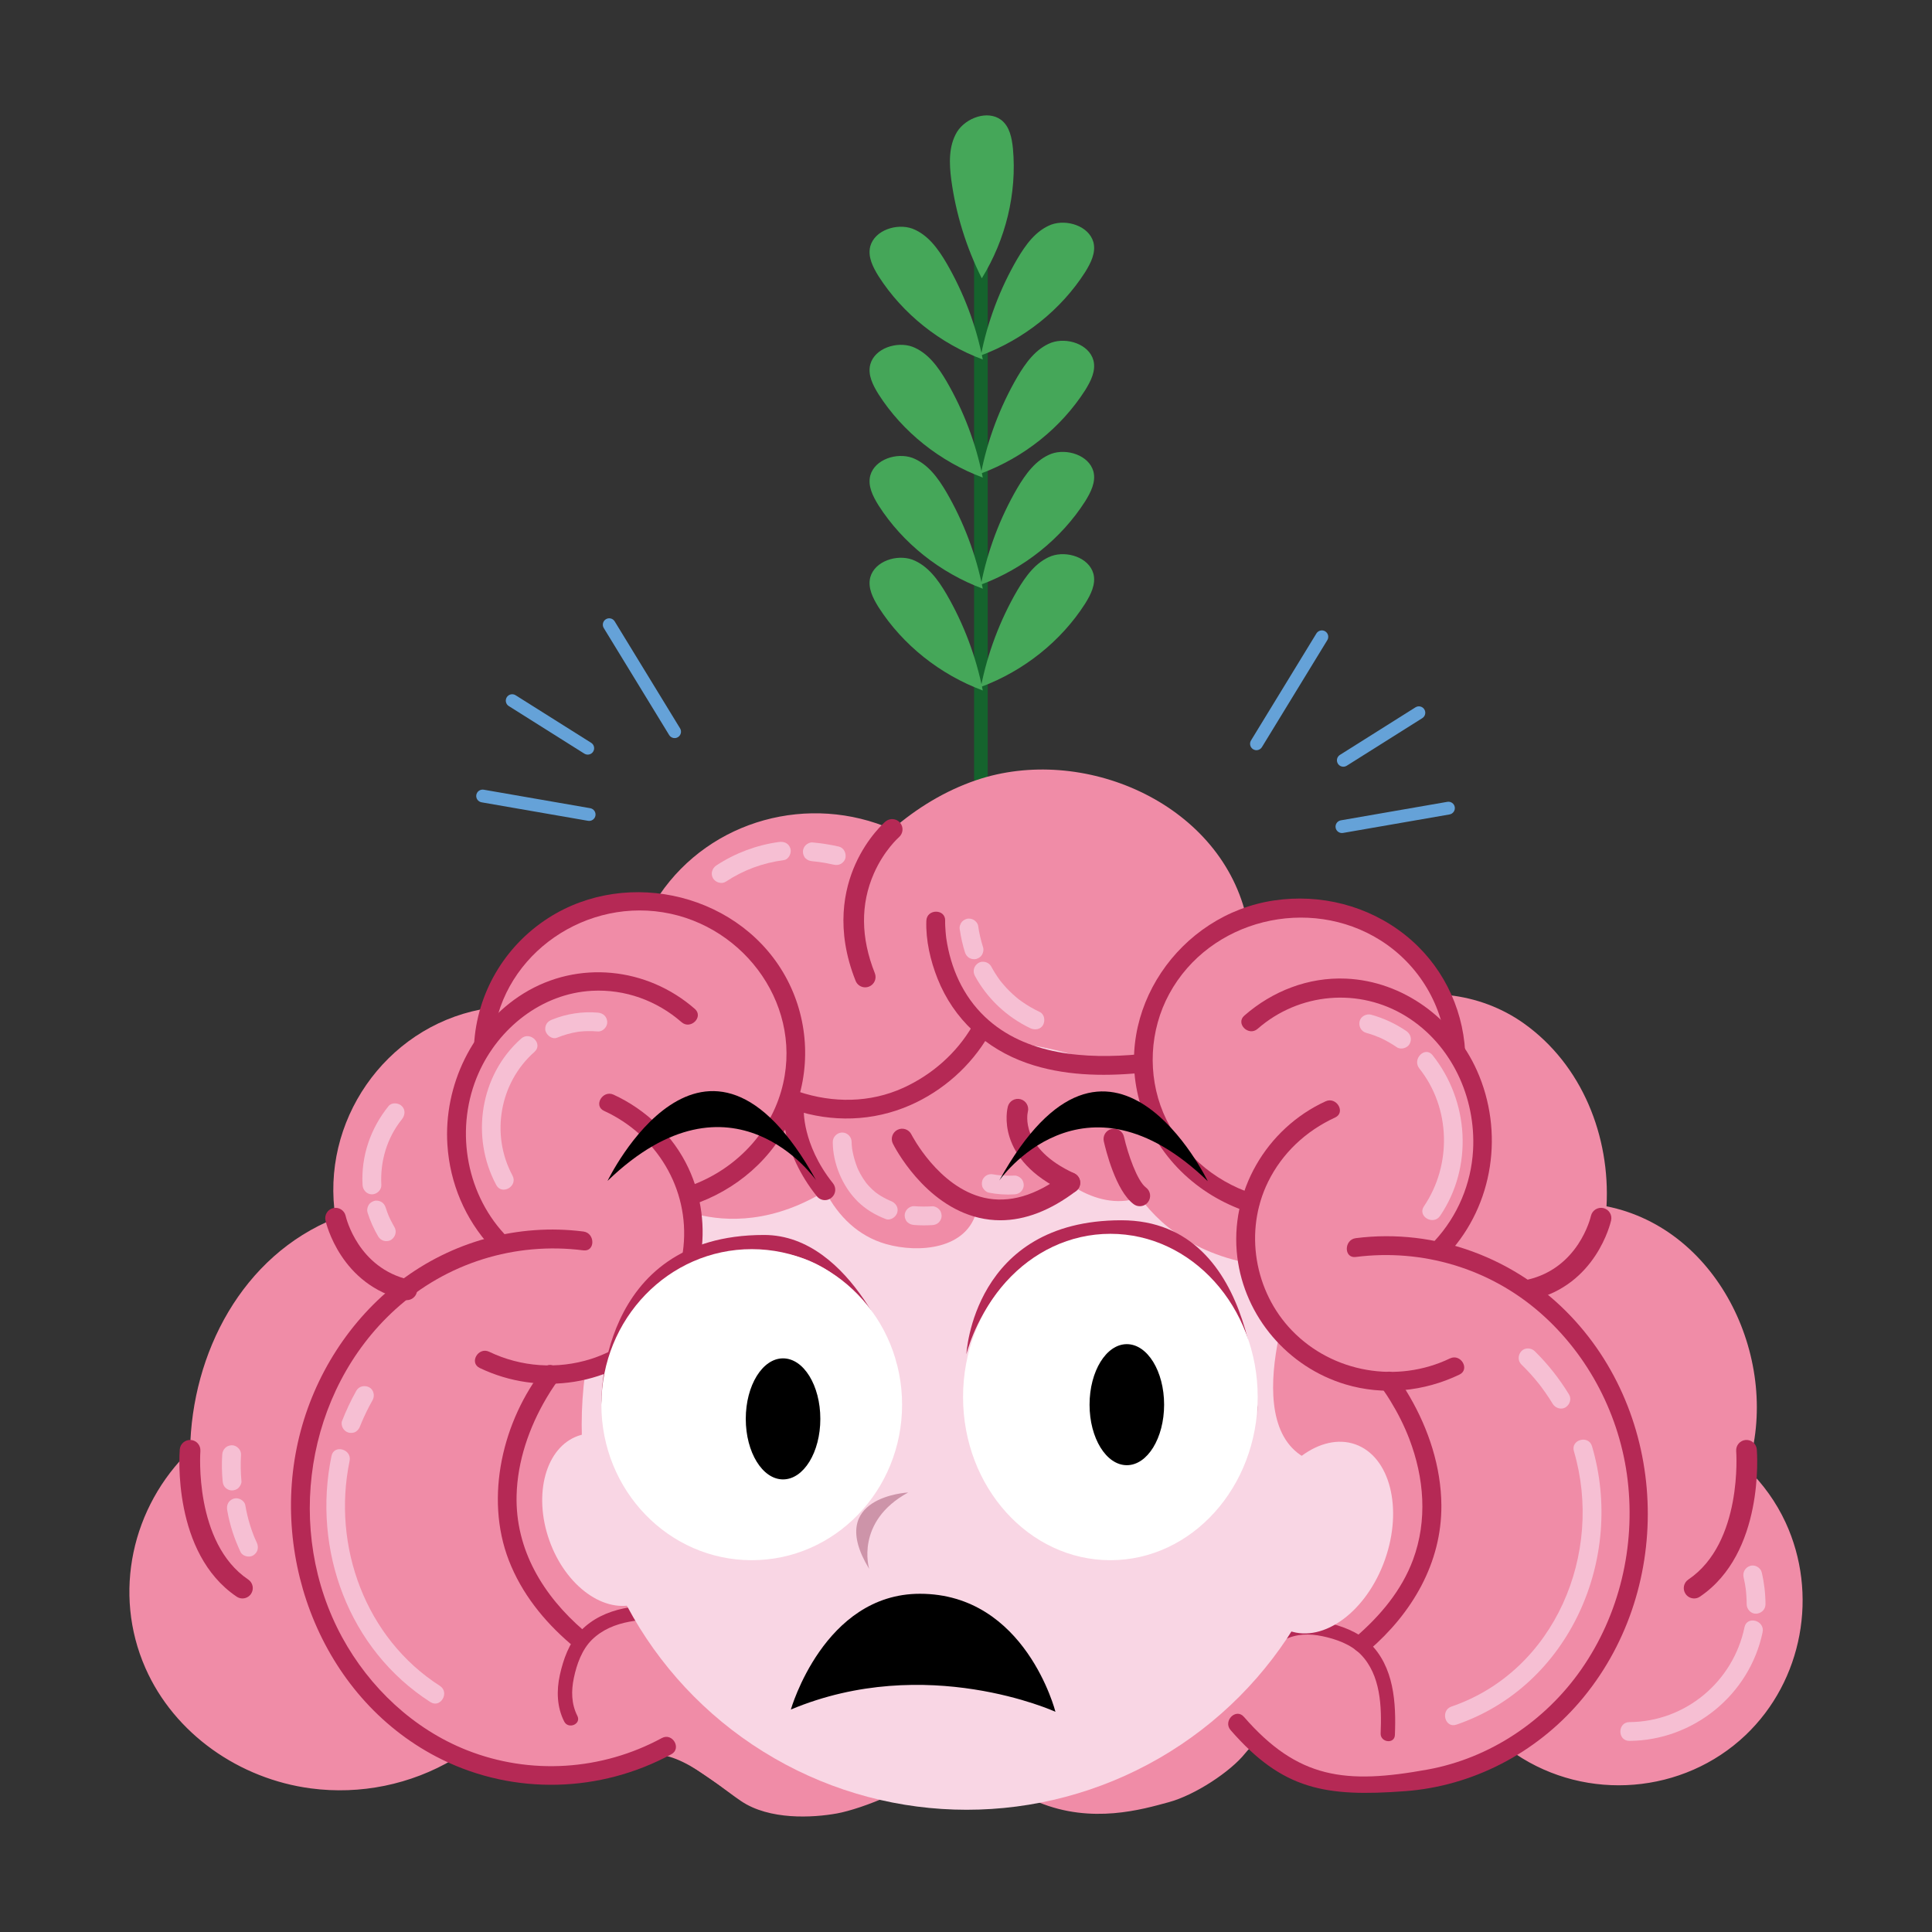 <?xml version="1.0" encoding="utf-8"?>
<!-- Generator: Adobe Illustrator 24.0.1, SVG Export Plug-In . SVG Version: 6.00 Build 0)  -->
<svg version="1.1" id="Capa_1" xmlns="http://www.w3.org/2000/svg" xmlns:xlink="http://www.w3.org/1999/xlink" x="0px" y="0px"
	 viewBox="0 0 566.93 566.93" style="enable-background:new 0 0 566.93 566.93;" xml:space="preserve">
<rect x="0" y="0" width="566.93" height="566.93" fill="#333333" stroke="none"/>
<style type="text/css">
	.st0{fill:#F9D6E4;}
	.st1{fill:#45A759;}
	.st2{fill:#15632D;}
	.st3{fill:#F08CA7;}
	.st4{fill:#B52955;}
	.st5{fill:#F6BFD3;}
	.st6{fill:#FFFFFF;}
	.st7{fill:#CD94A9;}
	.st8{fill:#E16874;}
	.st9{fill:#EEEEEE;}
	.st10{fill:#C9C7C7;}
	.st11{clip-path:url(#SVGID_2_);}
	.st12{clip-path:url(#SVGID_2_);fill:#F08CA7;}
	.st13{fill:#CBC9CA;}
	.st14{fill:#E1E0E0;}
	.st15{fill:#B693C3;}
	.st16{fill:#F8DF28;}
	.st17{fill:#65A2D8;}
	.st18{fill:#DEE275;}
	.st19{fill:#FFDB43;}
	.st20{fill:#E75C2A;}
	.st21{fill:#F49D4E;}
	.st22{opacity:0.5;}
	.st23{fill:#F3B0CF;}
	.st24{fill:#704F9A;}
	.st25{fill:#616160;}
	.st26{fill:#5AE4A7;}
	.st27{fill:#FF0000;}
	.st28{fill:#82CEE0;}
	.st29{fill:#9E6D0B;}
	.st30{fill:#828E0C;}
	.st31{fill:#FFFF00;}
	.st32{clip-path:url(#SVGID_4_);}
	.st33{clip-path:url(#SVGID_4_);fill:#F08CA7;}
	.st34{clip-path:url(#SVGID_6_);}
	.st35{clip-path:url(#SVGID_6_);fill:#F08CA7;}
	.st36{fill:none;stroke:#B52955;stroke-width:3;stroke-linecap:round;stroke-linejoin:round;stroke-miterlimit:10;}
</style>
<g>
	<g>
		<g>
			<path class="st2" d="M287.84,265.59c-1.1,0-2-0.89-2-2V76.05c0-1.1,0.9-2,2-2c1.1,0,2,0.89,2,2v187.54
				C289.84,264.69,288.94,265.59,287.84,265.59z"/>
		</g>
		<path class="st1" d="M298.53,143.21c2.44-4.12,5.41-8.29,9.98-10.05c4.55-1.63,11.01,0.4,12.34,5.17c0.81,3.07-0.78,6.14-2.43,8.8
			c-7.09,11.07-18.04,19.76-30.58,24.43C289.8,161.61,293.44,151.95,298.53,143.21z"/>
		<path class="st1" d="M298.53,173.22c2.44-4.12,5.41-8.29,9.98-10.05c4.55-1.63,11.01,0.4,12.34,5.17c0.81,3.07-0.78,6.14-2.43,8.8
			c-7.09,11.07-18.04,19.76-30.58,24.43C289.8,191.62,293.44,181.96,298.53,173.22z"/>
		<path class="st1" d="M288.39,172.75c-12.54-4.67-23.49-13.36-30.58-24.43c-1.65-2.66-3.24-5.72-2.43-8.8
			c1.33-4.76,7.79-6.8,12.34-5.17c4.57,1.76,7.55,5.92,9.98,10.05C282.79,153.15,286.43,162.8,288.39,172.75z"/>
		<path class="st1" d="M298.53,110.6c2.44-4.12,5.41-8.29,9.98-10.05c4.55-1.63,11.01,0.4,12.34,5.17c0.81,3.07-0.78,6.14-2.43,8.8
			c-7.09,11.07-18.04,19.76-30.58,24.43C289.8,129,293.44,119.34,298.53,110.6z"/>
		<path class="st1" d="M288.39,140.14c-12.54-4.67-23.49-13.36-30.58-24.43c-1.65-2.66-3.24-5.72-2.43-8.8
			c1.33-4.76,7.79-6.8,12.34-5.17c4.57,1.76,7.55,5.92,9.98,10.05C282.79,120.53,286.43,130.19,288.39,140.14z"/>
		<path class="st1" d="M298.53,75.95c2.44-4.12,5.41-8.29,9.98-10.05c4.55-1.63,11.01,0.4,12.34,5.17c0.81,3.07-0.78,6.14-2.43,8.8
			c-7.09,11.07-18.04,19.76-30.58,24.43C289.8,94.35,293.44,84.69,298.53,75.95z"/>
		<path class="st1" d="M279.14,52.73c-0.61-4.75-0.82-9.87,1.71-14.06c2.59-4.08,8.94-6.44,12.91-3.5c2.53,1.93,3.16,5.32,3.48,8.44
			c1.2,13.09-2.11,26.67-9.14,38.06C283.54,72.62,280.49,62.76,279.14,52.73z"/>
		<path class="st1" d="M288.39,105.49c-12.54-4.67-23.49-13.36-30.58-24.43c-1.65-2.66-3.24-5.72-2.43-8.8
			c1.33-4.76,7.79-6.8,12.34-5.17c4.57,1.76,7.55,5.92,9.98,10.05C282.79,85.88,286.43,95.54,288.39,105.49z"/>
		<path class="st1" d="M288.39,202.62c-12.54-4.67-23.49-13.36-30.58-24.43c-1.65-2.66-3.24-5.72-2.43-8.8
			c1.33-4.76,7.79-6.8,12.34-5.17c4.57,1.76,7.55,5.92,9.98,10.05C282.79,183.02,286.43,192.68,288.39,202.62z"/>
	</g>
	<g>
		<path class="st3" d="M371.16,512.6c0,0-0.02-0.04-0.05-0.11C370.34,512.12,371.16,512.6,371.16,512.6z"/>
		<path class="st3" d="M523.94,446.7c-2.73-5.88-6.55-11.2-11.17-15.71c10.01-31.07-7.95-70.37-41.35-77.01
			c1.12-20.48-7.14-41.49-24.26-53.67c-6.52-4.63-14.06-7.41-21.99-8.29c-0.61-0.07-1.11,0.04-1.5,0.27
			c-1.34-1.47-1.75-2.85-1.75-2.85s-4.7-9.62-19.08-18.41c-14.38-8.79-30.61-4.18-35.74-2.86c-0.57,0.15-1.07,0.23-1.52,0.27
			c-8.17-33.13-48.08-50.04-79.08-39.52c-9.13,3.1-17.43,8.16-24.7,14.46c-24.27-10.63-53.21-2.94-68.27,19.21
			c-0.27,0.4-0.42,0.8-0.46,1.19c-1.49,0.36-2.58,0.31-2.58,0.31s0.76-2.19-19.59,2.92c-20.34,5.11-25.24,23.4-27.17,28.48
			c-0.16,0.41-0.33,0.78-0.52,1.12c-0.56-0.38-1.27-0.56-2.1-0.4c-28.25,5.5-47.15,33.02-42.64,61.26
			c-27.4,10.98-42.22,39.56-42.69,68.11c0,0-0.01,0.01-0.01,0.01c-17.11,16.54-22.75,41.91-13.12,63.84
			c8.54,19.45,27.73,32.61,48.56,35.36c14.51,1.92,29.34-1.11,41.93-8.58c0.52-0.31,0.87-0.71,1.08-1.14
			c0.78,0.19,1.26,0.41,1.26,0.41s11.36,3.55,20.68,4.96c9.31,1.4,21.8,1.24,30.87-4.47c9.07-5.71,11.28-0.84,11.28-0.84
			s10.76,7.32,19.1,12.97c8.35,5.65,21.08,4.93,28.17,3.65c7.1-1.28,24.52-7.88,29.55-15.06c5.03-7.18,7.1-1.71,7.1-1.71
			s6.71,6.96,22.45,13.47c15.74,6.51,30.55,2.09,38.26,0c7.71-2.09,18.13-8.96,22.42-14.34c3.85-4.83,5.45-2.19,5.74-1.59
			c0.7,0.34,2.72,1.39,7.91,4.18c10.86,5.84,24.77,6.67,36.51,5.44c11.74-1.23,22.08-5.09,25.41-8.21c0.91-0.85,1.76-1.38,2.61-1.66
			c-0.05,0.89,0.3,1.81,1.24,2.45c20.86,14.04,49.22,11.75,67.44-5.56C529.03,493.17,533.66,467.66,523.94,446.7z"/>
	</g>
	<g>
		<path class="st3" d="M102.96,333.47c0,0,3.35-15.19,15.22-22.81c11.87-7.61,18.86-10.22,18.86-10.22s4.75,0.57,6.69-4.52
			c1.94-5.09,6.83-23.37,27.18-28.48c20.34-5.11,19.59-2.92,19.59-2.92s5.73,0.25,8.86-4.65c3.13-4.9,15.07-16.14,30.26-17.36
			c15.19-1.22,29.14,2.96,29.14,2.96s2.45,3.74,10.32-3.19c7.87-6.93,19.87-13.9,38.59-12.74c18.71,1.16,30.28,5.28,38.4,13.67
			s15.02,18.34,15.02,18.34l0.94,4.83c0,0-0.05,3.55,5.07,2.23c5.12-1.32,21.35-5.93,35.74,2.86c14.38,8.79,19.08,18.41,19.08,18.41
			s1.28,4.37,6.88,5.86s26.91,9.08,33.41,26.8c6.5,17.72,6.55,25.18,6.55,25.18l0.07,5.23c0,0,0.05,2.42,4.87,4.8
			c4.82,2.38,21.95,6.19,30.74,24.35c8.79,18.16,9.74,28.49,8.48,35.71c-1.26,7.22-4.45,14.05-1.62,15.99
			c2.83,1.94,15.61,18.07,15.03,34.46c-0.58,16.39-6.41,28.05-12.14,35.19c-5.73,7.14-13.34,14.25-27.28,16.83
			c-13.94,2.57-30.86-0.63-35.43-4.38c-4.57-3.75-7.2-4.7-10.53-1.58c-3.33,3.12-13.67,6.98-25.41,8.21
			c-11.74,1.23-25.65,0.4-36.51-5.44c-10.86-5.84-7.86-4.07-7.86-4.07s-1.5-3.9-5.79,1.48c-4.29,5.38-14.71,12.25-22.42,14.34
			c-7.71,2.09-22.52,6.51-38.26,0c-15.74-6.51-22.45-13.47-22.45-13.47s-2.07-5.47-7.1,1.71c-5.03,7.18-22.45,13.78-29.55,15.06
			c-7.1,1.28-19.82,2.01-28.17-3.65c-8.35-5.65-21.31-17.85-30.38-12.14c-9.07,5.71-21.56,5.87-30.87,4.47
			c-9.31-1.4-20.68-4.96-20.68-4.96s-4.94-2.24-9.04,1.2c-4.1,3.44-34.99,11.66-53.23,0c-18.24-11.66-29.23-23.48-31.8-40.54
			c-2.57-17.06,0.73-26.94,5.39-34.27c4.66-7.33,7.51-10.81,7.51-10.81s3.66-2.76,4.24-9.03s3.37-30.6,15.43-42.54
			c12.06-11.94,20.12-17.03,20.12-17.03s7.37-0.7,6.88-6.63C100.5,350.32,102.55,337.38,102.96,333.47z"/>
		<g>
			<path class="st4" d="M376.93,481.16c3.52-1.78,7.3-1.82,11.11-1.03c3.99,0.83,8.37,2.38,11.27,5.36
				c5.86,6.03,6.16,15.28,5.83,23.15c-0.11,2.69,4.06,3.22,4.18,0.51c0.39-9.44-0.23-20.09-7.48-27.06
				c-3.48-3.34-8.31-5.05-12.94-6.07c-4.57-1.01-9.39-0.87-13.62,1.27C372.86,478.51,374.51,482.39,376.93,481.16L376.93,481.16z"/>
		</g>
		<g>
			<path class="st4" d="M169.42,503.5c-1.78-3.52-1.82-7.3-1.03-11.11c0.83-3.99,2.38-8.37,5.36-11.27
				c6.03-5.86,15.28-6.16,23.15-5.83c2.69,0.11,3.22-4.06,0.51-4.18c-9.44-0.39-20.09,0.23-27.06,7.48
				c-3.34,3.48-5.05,8.31-6.07,12.94c-1.01,4.57-0.87,9.39,1.27,13.62C166.77,507.57,170.65,505.92,169.42,503.5L169.42,503.5z"/>
		</g>
		<circle class="st0" cx="283.67" cy="418.08" r="112.98"/>
		<path class="st3" d="M341.36,326.56c-0.77-1.47-2.22-1.65-3.38-1.09c-1.4-3.33-2.67-6.59-2.51-7.4c0.34-1.75-0.46-5.43-0.46-5.43
			s-12.89,0.76-17.52,0c-4.63-0.76-21.55-5.69-24.26-7.55c-2.72-1.86-4.87-3.49-6.71,0c-1.84,3.49-4.16,6.69-14.23,12.78
			c-10.07,6.1-14.03,8.32-17.62,8.42c-3.58,0.1-12.12-1.18-12.12-1.18s-0.03-0.01-0.09-0.01c-0.81-2.58-5.3-2.26-5.39,0.93
			c-0.42,15.67,6.56,34.37,22.93,39.03c9.51,2.71,23.97,1.63,26.64-10c0.04-0.18,0.08-0.37,0.11-0.56c1.48,0.38,2.98,0.68,4.48,0.89
			c6.59,0.92,14.06,0.22,19.41-4.1c1.34-1.08,2.44-2.38,3.29-3.8c5.11,3.52,11.37,5.8,17.62,4.67c7.24-1.31,12.08-7.37,12.47-14.59
			C344.24,333.72,343.12,329.95,341.36,326.56z"/>
		<path class="st3" d="M194.92,352.54c0,0,29.6,19.18,63.96-16.8c0,0,34.25-35.51-8.25-35.98
			C208.11,299.3,192.72,334.31,194.92,352.54z"/>
		<path class="st3" d="M326.86,334.68c0,0,6.14,37.23,54.49,37.39c0,0,29.85-34.9,2.98-58.11S326.86,306.59,326.86,334.68z"/>
		<path class="st3" d="M306.44,281.48l-34.15,36.4c0,0-8.44,13.09-35.21,8.17c0,0-9.95,12.51-35.68,22.3
			c0,0,16.21,49.45-41.79,53.14C159.61,401.48,137.02,269.05,306.44,281.48z"/>
		<path class="st3" d="M381.34,372.06c0,0-20.02,48.44,4.26,56.89c24.28,8.45,69.35-1.09,44.34-42.09S381.34,372.06,381.34,372.06z"
			/>
		<path class="st3" d="M336.14,294.04c0,0-19.35,45.4,31.49,56.25c0,0-15.14,64.14,68.4,50.06
			C436.03,400.35,443.08,267.84,336.14,294.04z"/>
		<g>
			<path class="st4" d="M285.37,301.02c-4.65,8.01-11.88,14.35-20.29,18.19c-9.78,4.46-20.68,4.51-30.79,1.12
				c-3.37-1.13-4.82,4.19-1.46,5.31c11.3,3.78,23.35,3.46,34.28-1.34c9.54-4.18,17.79-11.49,23.02-20.5
				C291.91,300.73,287.15,297.95,285.37,301.02L285.37,301.02z"/>
		</g>
		<g>
			<path class="st4" d="M271.83,270.18c-0.21,5.7,1.2,11.75,3.29,17c4.73,11.9,14.17,20.56,26.24,24.78
				c10.5,3.67,21.97,3.94,32.94,2.92c3.5-0.33,3.53-5.84,0-5.51c-15.53,1.45-33.41,0.34-45.31-11.02
				c-6.43-6.13-10.03-14.3-11.31-22.99c-0.11-0.76,0.07,0.59-0.02-0.15c-0.03-0.21-0.05-0.42-0.07-0.63
				c-0.04-0.38-0.08-0.76-0.11-1.15c-0.05-0.57-0.08-1.13-0.11-1.7c-0.02-0.51-0.04-1.03-0.02-1.55
				C277.47,266.64,271.96,266.64,271.83,270.18L271.83,270.18z"/>
		</g>
		<g>
			<path class="st4" d="M425.48,398.62c-15.49,7.43-34.41,4.19-46.36-8.18c-11.08-11.47-14.08-29.24-7.02-43.62
				c4.16-8.47,11.13-14.96,19.67-18.89c3.22-1.48,0.42-6.23-2.78-4.76c-17.42,7.99-28.27,26.59-25.91,45.73
				c2.16,17.52,14.87,32.29,31.75,37.34c11.1,3.32,23.02,2.12,33.42-2.87C431.45,401.84,428.66,397.09,425.48,398.62L425.48,398.62z
				"/>
		</g>
		<g>
			<path class="st4" d="M405.52,407.34c-0.8-1.01,0.2,0.29,0.45,0.64c0.72,1.02,1.4,2.07,2.05,3.13c2.17,3.54,4.06,7.28,5.54,11.16
				c4.35,11.4,5.37,23.84,1.08,35.43c-3.34,9.02-9.66,16.5-16.87,22.7c-2.69,2.32,1.22,6.2,3.9,3.9
				c12.63-10.86,21.42-25.62,21.29-42.61c-0.08-11.21-3.73-22.28-9.33-31.91c-1.27-2.19-2.65-4.33-4.22-6.32
				C407.23,400.66,403.35,404.58,405.52,407.34L405.52,407.34z"/>
		</g>
		<g>
			<path class="st4" d="M367.63,350.3c-11.64-3.81-21.51-12.39-26.28-23.77c-4.69-11.19-4.03-24.22,1.75-34.87
				c11.89-21.91,41.06-28.94,61.99-15.73c11.29,7.13,18.59,19.33,19.34,32.67c0.2,3.53,5.71,3.55,5.51,0
				c-0.75-13.42-7.1-25.91-17.66-34.28c-10.83-8.59-24.8-12.12-38.43-10.09c-27.81,4.13-47.43,32.41-39.21,59.82
				c4.54,15.12,16.66,26.7,31.53,31.57C369.54,356.72,370.99,351.4,367.63,350.3L367.63,350.3z"/>
		</g>
		<g>
			<path class="st4" d="M369.04,301.9c12.19-10.65,29.8-12.18,43.57-3.67c13.32,8.23,20.51,23.82,19.65,39.26
				c-0.54,9.87-4.53,19.33-11.23,26.58c-2.4,2.6,1.48,6.51,3.9,3.9c13.38-14.48,16.47-35.93,8.46-53.84
				c-6.78-15.16-21.65-26.23-38.42-26.96c-11.03-0.48-21.57,3.64-29.82,10.84C362.47,300.34,366.38,304.23,369.04,301.9
				L369.04,301.9z"/>
		</g>
		<path class="st3" d="M422.89,390.98c0,0,24.64,7.23,23.29,44.39c-1.35,37.17-14.82,47.58-19.31,58.12
			c-4.49,10.54,17.09,22.34,31.46,7.54c14.37-14.81,27.52-46.67,20.43-75.9c-7.09-29.24-16.27-37.11-32.58-47.76
			C429.86,366.72,409.21,377.05,422.89,390.98z"/>
		<g>
			<path class="st4" d="M397.83,368.85c19.6-2.5,39.27,3.37,54.16,16.41c14.26,12.49,23.43,30.33,25.64,49.14
				c2.28,19.45-2.39,39.37-13.62,55.47c-10.59,15.18-26.84,26.07-45.1,29.39c-24.09,4.38-38.02,2.76-53.9-15.47
				c-2.33-2.68-6.22,1.23-3.9,3.9c15.31,17.57,27.84,19.66,51.27,17.91c19.75-1.48,38.19-11.12,51.08-26.1
				c27.58-32.04,26.7-82.38-2.41-113.17c-16.22-17.16-39.73-25.99-63.22-23C394.36,363.78,394.31,369.3,397.83,368.85L397.83,368.85
				z"/>
		</g>
		<path class="st3" d="M89.49,426.86c0,0,9.88-36.26,29.88-47.94c20-11.68,28.9-14.38,37.17-14.86s15.49,1.37,13.94,5.76
			s-28.13,10.72-33.29,27.43c-5.16,16.71-15.49,44.98-4.39,66.46c11.1,21.48,19.36,43.42,11.61,44.97
			c-7.74,1.55-46.33-11.77-52.46-41.12C85.82,438.21,87.43,435.37,89.49,426.86z"/>
		<g>
			<g>
				<path class="st4" d="M140.77,401.42c17.58,8.43,39.02,5.25,52.79-8.78c12.89-13.14,16.26-33.2,8.47-49.85
					c-4.46-9.53-12.46-17.19-21.99-21.57c-3.2-1.47-6,3.28-2.78,4.76c15.41,7.08,25.04,22.82,23.3,39.86
					c-1.55,15.2-12.66,28.33-27.12,32.93c-9.83,3.13-20.58,2.37-29.88-2.1C140.37,395.13,137.57,399.88,140.77,401.42L140.77,401.42
					z"/>
			</g>
			<g>
				<path class="st4" d="M159.61,401.48c-12.09,15.35-17.46,37.87-10.3,56.39c3.73,9.65,10.24,17.76,18.04,24.46
					c2.68,2.3,6.59-1.58,3.9-3.9c-11.83-10.17-20.07-23.67-19.66-39.64c0.26-10.05,3.67-19.9,8.74-28.51
					c0.77-1.32,1.59-2.61,2.46-3.87c0.29-0.42,1.51-2.03,0.73-1.04C165.68,402.62,161.8,398.7,159.61,401.48L159.61,401.48z"/>
			</g>
			<g>
				<path class="st4" d="M202.87,353.66c13.13-4.3,24.22-13.8,29.7-26.59c5.43-12.68,4.84-27.29-1.53-39.51
					c-13.06-25.04-46.59-33.32-70.18-18.15c-12.82,8.25-20.91,22.02-21.76,37.23c-0.2,3.54,5.31,3.53,5.51,0
					c1.41-25.06,25.48-42.84,49.89-38.94c24.41,3.91,41.76,28.26,34.71,52.55c-3.89,13.4-14.64,23.78-27.79,28.09
					C198.05,349.44,199.48,354.77,202.87,353.66L202.87,353.66z"/>
			</g>
			<g>
				<path class="st4" d="M203.89,296.05c-14.02-12.25-34.29-14.39-50.24-4.54c-15.02,9.28-23.51,26.97-22.36,44.47
					c0.73,11.21,5.19,21.78,12.82,30.03c2.41,2.61,6.3-1.29,3.9-3.9c-11.61-12.56-14.49-31.55-7.6-47.16
					c5.86-13.27,18.55-23.41,33.3-24.21c9.67-0.52,19.02,2.86,26.29,9.21C202.65,302.27,206.56,298.39,203.89,296.05L203.89,296.05z
					"/>
			</g>
			<g>
				<path class="st4" d="M171.2,361.38c-19.18-2.44-38.59,2.9-53.92,14.65c-14.66,11.23-25.04,27.55-29.45,45.46
					c-9.01,36.59,7.33,77.85,41.82,94.81c21.33,10.48,46.46,9.79,67.34-1.52c3.12-1.69,0.34-6.45-2.78-4.76
					c-17.61,9.54-38.59,10.92-57.22,3.55c-15.67-6.2-28.56-18.39-36.58-33.1c-17-31.18-10.83-72.19,15.56-96.2
					c15.02-13.66,35.12-19.93,55.23-17.36C174.71,367.34,174.68,361.83,171.2,361.38L171.2,361.38z"/>
			</g>
		</g>
		<path class="st4" d="M176.47,412.19c0,0-1.49-49.8,47.73-49.8c26.18,0,38.98,37.84,38.98,37.84s-12.39-38.71-46.41-32.11
			C181.18,375.03,176.47,412.19,176.47,412.19z"/>
		<path class="st4" d="M369.07,416.36c0,0,1.12-58.29-40.03-58.28c-43.58,0-45.46,39.32-45.46,39.32s9.24-38.59,48.69-33.69
			C370.03,368.4,369.07,416.36,369.07,416.36z"/>
		<g>
			<g>
				<path class="st5" d="M152.93,304.77c-12.08,10.69-14.88,28.86-7.31,42.96c1.68,3.12,6.44,0.35,4.76-2.78
					c-6.47-12.04-3.77-27.25,6.45-36.28C159.49,306.31,155.58,302.43,152.93,304.77L152.93,304.77z"/>
			</g>
			<g>
				<path class="st5" d="M175.44,297.15c-4.54-0.39-9.2,0.32-13.42,2.04c-0.69,0.28-1.25,0.6-1.65,1.27
					c-0.35,0.59-0.49,1.46-0.28,2.12c0.42,1.28,1.96,2.51,3.39,1.92c1.94-0.79,3.96-1.37,6.03-1.71c0.11-0.02,0.23-0.04,0.34-0.05
					c-0.35,0.04-0.37,0.05-0.05,0.01c0.23-0.03,0.46-0.05,0.69-0.07c0.54-0.05,1.08-0.09,1.63-0.1c1.1-0.04,2.21,0,3.31,0.09
					c1.44,0.12,2.82-1.35,2.76-2.76C178.12,298.3,176.98,297.28,175.44,297.15L175.44,297.15z"/>
			</g>
			<g>
				<path class="st5" d="M268.23,359.46c1.77,0.14,3.55,0.14,5.32,0.04c0.73-0.04,1.42-0.28,1.95-0.81
					c0.48-0.48,0.84-1.26,0.81-1.95c-0.03-0.71-0.27-1.45-0.81-1.95c-0.52-0.48-1.22-0.85-1.95-0.81c-1.77,0.1-3.55,0.1-5.32-0.04
					c-0.67-0.05-1.49,0.34-1.95,0.81c-0.48,0.48-0.84,1.26-0.81,1.95c0.03,0.71,0.27,1.45,0.81,1.95
					C266.85,359.16,267.47,359.4,268.23,359.46L268.23,359.46z"/>
			</g>
			<g>
				<path class="st5" d="M244.37,335.1c0.01,6.33,2.86,13.08,7.34,17.49c2.35,2.31,5.15,3.95,8.2,5.13
					c1.39,0.54,3.02-0.59,3.39-1.92c0.43-1.56-0.53-2.85-1.92-3.39c-0.18-0.07-0.36-0.14-0.53-0.21c0.06,0.02,0.3,0.13,0.02,0
					c-0.29-0.13-0.58-0.27-0.86-0.41c-0.55-0.28-1.08-0.58-1.61-0.9c-0.5-0.31-0.98-0.64-1.45-0.99c0.41,0.31-0.18-0.15-0.29-0.25
					c-0.24-0.2-0.48-0.41-0.71-0.63c-0.39-0.37-0.77-0.75-1.13-1.15c-0.15-0.17-0.3-0.34-0.44-0.51c-0.1-0.11-0.19-0.23-0.28-0.34
					c-0.26-0.31,0.26,0.36,0.03,0.04c-0.61-0.82-1.16-1.67-1.65-2.56c-0.21-0.38-0.4-0.77-0.59-1.16c-0.1-0.2-0.19-0.41-0.28-0.62
					c-0.07-0.14-0.18-0.49,0.05,0.13c-0.04-0.12-0.1-0.23-0.14-0.35c-0.29-0.77-0.56-1.55-0.79-2.34c-0.2-0.71-0.37-1.43-0.52-2.16
					c-0.06-0.3-0.11-0.61-0.16-0.91c-0.02-0.12-0.03-0.24-0.05-0.36c-0.01-0.06,0.09,0.75,0.03,0.18c-0.06-0.6-0.13-1.21-0.13-1.82
					c0-1.49-1.26-2.76-2.76-2.76C245.63,332.35,244.37,333.61,244.37,335.1L244.37,335.1z"/>
			</g>
			<g>
				<path class="st5" d="M290.13,349.96c2.44,0.5,5.03,0.67,7.52,0.52c0.73-0.04,1.42-0.28,1.95-0.81c0.48-0.48,0.84-1.26,0.81-1.95
					c-0.03-0.71-0.27-1.45-0.81-1.95c-0.52-0.48-1.22-0.85-1.95-0.81c-1.84,0.11-3.68,0.02-5.5-0.22c0.24,0.03,0.49,0.07,0.73,0.1
					c-0.43-0.06-0.86-0.12-1.28-0.21c-0.73-0.15-1.47-0.11-2.12,0.28c-0.57,0.33-1.12,0.99-1.27,1.65c-0.16,0.71-0.13,1.5,0.28,2.12
					C288.86,349.27,289.43,349.81,290.13,349.96L290.13,349.96z"/>
			</g>
			<g>
				<path class="st5" d="M228.56,247.08c-6.52,0.88-12.83,3.25-18.34,6.87c-1.24,0.82-1.77,2.44-0.99,3.77
					c0.72,1.23,2.52,1.81,3.77,0.99c5.22-3.43,10.75-5.47,17.02-6.32c1.43-0.19,2.34-2.11,1.92-3.39
					C231.44,247.43,230.1,246.87,228.56,247.08L228.56,247.08z"/>
			</g>
			<g>
				<path class="st5" d="M246.15,248.42c-2.56-0.59-5.17-0.98-7.78-1.22c-0.66-0.06-1.49,0.35-1.95,0.81
					c-0.48,0.48-0.84,1.26-0.81,1.95c0.03,0.71,0.27,1.45,0.81,1.95c0.57,0.52,1.18,0.74,1.95,0.81c0.78,0.07,1.55,0.16,2.32,0.26
					c-0.24-0.03-0.49-0.07-0.73-0.1c1.59,0.22,3.16,0.5,4.73,0.86c0.72,0.16,1.48,0.1,2.12-0.28c0.57-0.33,1.12-0.99,1.27-1.65
					C248.39,250.41,247.65,248.77,246.15,248.42L246.15,248.42z"/>
			</g>
			<g>
				<path class="st5" d="M286.08,286.36c3.64,6.71,9.37,12.06,16.25,15.36c1.3,0.62,3.04,0.4,3.77-0.99c0.65-1.23,0.4-3.1-0.99-3.77
					c-1.8-0.86-3.54-1.85-5.17-3c-0.17-0.12-0.33-0.24-0.5-0.36c-0.07-0.05-0.65-0.48-0.4-0.29c0.27,0.21-0.24-0.19-0.29-0.23
					c-0.19-0.15-0.37-0.3-0.55-0.45c-0.68-0.57-1.33-1.17-1.96-1.79c-0.58-0.57-1.14-1.17-1.67-1.79c-0.26-0.3-0.51-0.6-0.76-0.91
					c-0.16-0.2-0.38-0.49-0.1-0.11c-0.13-0.17-0.25-0.34-0.38-0.51c-0.92-1.25-1.74-2.57-2.48-3.94c-0.69-1.27-2.55-1.78-3.77-0.99
					C285.78,283.42,285.34,285,286.08,286.36L286.08,286.36z"/>
			</g>
			<g>
				<path class="st5" d="M281.69,273.04c0.32,2.17,0.81,4.32,1.47,6.41c0.22,0.68,0.64,1.28,1.27,1.65
					c0.59,0.35,1.46,0.49,2.12,0.28c0.67-0.22,1.31-0.63,1.65-1.27c0.34-0.64,0.5-1.41,0.28-2.12c-0.66-2.09-1.16-4.24-1.47-6.41
					c-0.09-0.63-0.74-1.34-1.27-1.65c-0.59-0.35-1.46-0.49-2.12-0.28c-0.67,0.22-1.31,0.63-1.65,1.27
					c-0.09,0.22-0.19,0.44-0.28,0.66C281.55,272.06,281.55,272.55,281.69,273.04L281.69,273.04z"/>
			</g>
			<g>
				<g>
					<path class="st5" d="M111.9,347.71c-0.38-6.95,1.67-13.84,6.02-19.24c0.93-1.16,1.13-2.77,0-3.9c-0.97-0.97-2.96-1.16-3.9,0
						c-5.29,6.55-8.1,14.69-7.63,23.14c0.08,1.49,1.21,2.76,2.76,2.76C110.57,350.47,111.98,349.2,111.9,347.71L111.9,347.71z"/>
				</g>
				<g>
					<path class="st5" d="M115.74,360.06c-0.71-1.2-1.34-2.45-1.88-3.73c0.09,0.22,0.19,0.44,0.28,0.66
						c-0.36-0.87-0.69-1.75-0.97-2.65c-0.21-0.68-0.64-1.28-1.27-1.65c-0.59-0.35-1.46-0.49-2.12-0.28
						c-0.67,0.22-1.31,0.63-1.65,1.27c-0.34,0.64-0.5,1.41-0.28,2.12c0.78,2.45,1.83,4.83,3.14,7.04c0.35,0.6,0.97,1.08,1.65,1.27
						c0.66,0.18,1.54,0.1,2.12-0.28C116,363.03,116.52,361.39,115.74,360.06L115.74,360.06z"/>
				</g>
			</g>
			<g>
				<g>
					<path class="st5" d="M70.85,434.6c-0.24-2.57-0.28-5.16-0.12-7.74c0.09-1.44-1.33-2.82-2.76-2.76
						c-1.57,0.07-2.66,1.21-2.76,2.76c-0.16,2.58-0.12,5.16,0.12,7.74c0.07,0.75,0.26,1.4,0.81,1.95c0.48,0.48,1.26,0.84,1.95,0.81
						c0.71-0.03,1.45-0.27,1.95-0.81C70.51,436.04,70.92,435.32,70.85,434.6L70.85,434.6z"/>
				</g>
				<g>
					<path class="st5" d="M75.33,452.62c-0.2-0.43-0.4-0.87-0.59-1.31c-0.12-0.28-0.11-0.25,0.04,0.09
						c-0.05-0.13-0.11-0.25-0.16-0.38c-0.08-0.19-0.15-0.38-0.23-0.58c-0.37-0.94-0.7-1.89-1-2.86c-0.6-1.93-1.07-3.9-1.41-5.9
						c-0.24-1.42-2.07-2.35-3.39-1.92c-1.54,0.5-2.19,1.86-1.92,3.39c0.73,4.25,2.07,8.35,3.91,12.25c0.62,1.31,2.6,1.75,3.77,0.99
						C75.69,455.52,75.99,454.02,75.33,452.62L75.33,452.62z"/>
				</g>
			</g>
			<g>
				<g>
					<path class="st5" d="M97.28,427.23c-5.72,27.55,5.03,56.84,29.01,72.23c2.99,1.92,5.76-2.85,2.78-4.76
						c-21.81-13.99-31.68-40.96-26.48-66.01C103.31,425.24,98,423.76,97.28,427.23L97.28,427.23z"/>
				</g>
				<g>
					<path class="st5" d="M104.57,408.08c-1.62,2.87-3,5.86-4.21,8.92c-0.25,0.62-0.05,1.57,0.28,2.12
						c0.33,0.57,0.99,1.12,1.65,1.27c0.71,0.16,1.5,0.13,2.12-0.28c0.64-0.41,0.99-0.94,1.27-1.65c0.21-0.53,0.43-1.06,0.65-1.59
						c-0.09,0.22-0.19,0.44-0.28,0.66c0.97-2.28,2.06-4.51,3.28-6.67c0.71-1.26,0.34-3.07-0.99-3.77
						C107.04,406.41,105.33,406.74,104.57,408.08L104.57,408.08z"/>
				</g>
			</g>
			<g>
				<g>
					<path class="st5" d="M511.91,477.5c-3.35,16.02-17.34,27.72-33.77,27.84c-3.54,0.02-3.55,5.53,0,5.51
						c18.74-0.13,35.24-13.49,39.08-31.88C517.95,475.5,512.63,474.02,511.91,477.5L511.91,477.5z"/>
				</g>
				<g>
					<path class="st5" d="M511.65,462.87c0.28,1.21,0.51,2.44,0.67,3.67c-0.03-0.24-0.07-0.49-0.1-0.73
						c0.21,1.65,0.32,3.3,0.33,4.96c0,1.44,1.26,2.82,2.76,2.76c1.49-0.07,2.76-1.21,2.76-2.76c-0.01-3.14-0.38-6.3-1.1-9.36
						c-0.33-1.4-2.01-2.37-3.39-1.92C512.11,459.96,511.3,461.37,511.65,462.87L511.65,462.87z"/>
				</g>
			</g>
			<g>
				<path class="st5" d="M461.85,425.85c8.81,29.87-5.5,64.5-35.92,74.92c-3.34,1.14-1.9,6.47,1.46,5.31
					c33.22-11.39,49.47-48.81,39.77-81.7C466.16,421,460.84,422.44,461.85,425.85L461.85,425.85z"/>
			</g>
			<g>
				<path class="st5" d="M446.43,400.38c1.82,1.78,3.53,3.66,5.11,5.65c0.09,0.11,0.18,0.23,0.27,0.34
					c0.04,0.05,0.35,0.41,0.12,0.15c-0.26-0.29,0.13,0.17,0.18,0.24c0.09,0.12,0.17,0.23,0.26,0.35c0.39,0.52,0.77,1.05,1.14,1.58
					c0.75,1.07,1.46,2.17,2.14,3.28c0.75,1.23,2.5,1.8,3.77,0.99c1.24-0.8,1.79-2.45,0.99-3.77c-2.82-4.62-6.2-8.92-10.07-12.71
					c-1.03-1.01-2.88-1.1-3.9,0C445.43,397.58,445.33,399.31,446.43,400.38L446.43,400.38z"/>
			</g>
			<g>
				<path class="st5" d="M416.49,313.53c9.21,11.59,9.59,28.28,1.35,40.46c-1.99,2.95,2.78,5.71,4.76,2.78
					c9.72-14.38,8.49-33.67-2.22-47.13C418.18,306.86,414.3,310.78,416.49,313.53L416.49,313.53z"/>
			</g>
			<g>
				<path class="st5" d="M400.89,303.08c0.87,0.24,1.74,0.52,2.59,0.83c0.36,0.13,0.74,0.35,1.1,0.43c-0.4-0.17-0.46-0.2-0.19-0.08
					c0.1,0.04,0.21,0.09,0.31,0.14c0.21,0.09,0.41,0.19,0.62,0.28c1.59,0.75,3.11,1.63,4.56,2.62c1.19,0.82,3.11,0.26,3.77-0.99
					c0.74-1.4,0.28-2.9-0.99-3.77c-3.13-2.14-6.64-3.77-10.3-4.78c-1.39-0.38-3.06,0.48-3.39,1.92
					C398.63,301.15,399.4,302.67,400.89,303.08L400.89,303.08z"/>
			</g>
		</g>
		
			<ellipse transform="matrix(0.334 -0.943 0.943 0.334 -167.02 666.171)" class="st0" cx="387.8" cy="451.25" rx="29.01" ry="19.47"/>
		
			<ellipse transform="matrix(0.943 -0.334 0.334 0.943 -138.593 85.058)" class="st0" cx="178.19" cy="445.79" rx="18.18" ry="26.06"/>
		<ellipse class="st6" cx="325.83" cy="409.94" rx="43.23" ry="47.89"/>
		<ellipse class="st6" cx="220.59" cy="412.19" rx="44.12" ry="45.64"/>
		<ellipse cx="229.78" cy="416.36" rx="10.94" ry="17.76"/>
		<ellipse cx="330.66" cy="412.19" rx="10.94" ry="17.76"/>
		<path class="st7" d="M266.5,437.96c0,0-24.43,1.16-11.44,22.43C255.05,460.39,250.77,446.53,266.5,437.96z"/>
		<path d="M309.71,502.31c0,0-37.91-17.32-77.64-0.66c0,0,9.69-33.97,37.86-33.97C300.94,467.68,309.71,502.31,309.71,502.31z"/>
		<g>
			<line class="st17" x1="178.77" y1="183.31" x2="197.96" y2="214.71"/>
			<path class="st17" d="M197.64,216.56c-0.51-0.09-0.99-0.39-1.28-0.87l-19.19-31.4c-0.54-0.88-0.26-2.04,0.62-2.58
				c0.88-0.54,2.04-0.26,2.58,0.62l19.19,31.4c0.54,0.88,0.26,2.04-0.62,2.58C198.54,216.56,198.07,216.64,197.64,216.56z"/>
		</g>
		<g>
			<line class="st17" x1="150.3" y1="205.6" x2="172.47" y2="219.56"/>
			<path class="st17" d="M172.15,221.41c-0.23-0.04-0.46-0.13-0.68-0.26l-22.17-13.96c-0.88-0.55-1.14-1.71-0.59-2.59
				c0.55-0.88,1.71-1.14,2.59-0.59l22.17,13.96c0.88,0.55,1.14,1.71,0.59,2.59C173.64,221.22,172.88,221.53,172.15,221.41z"/>
		</g>
		<g>
			<line class="st17" x1="141.62" y1="233.58" x2="172.88" y2="239.02"/>
			<path class="st17" d="M172.56,240.86l-31.26-5.43c-1.02-0.18-1.7-1.15-1.53-2.17c0.18-1.02,1.15-1.7,2.17-1.53l31.26,5.43
				c1.02,0.18,1.7,1.15,1.53,2.17C174.55,240.36,173.58,241.04,172.56,240.86z"/>
		</g>
		<g>
			<line class="st17" x1="387.89" y1="186.86" x2="368.7" y2="218.27"/>
			<path class="st17" d="M369.02,220.11c0.51-0.09,0.99-0.39,1.28-0.87l19.19-31.4c0.54-0.88,0.26-2.04-0.62-2.58
				c-0.88-0.54-2.04-0.26-2.58,0.62l-19.19,31.4c-0.54,0.88-0.26,2.04,0.62,2.58C368.13,220.11,368.59,220.19,369.02,220.11z"/>
		</g>
		<g>
			<line class="st17" x1="416.36" y1="209.15" x2="394.19" y2="223.11"/>
			<path class="st17" d="M394.51,224.96c0.23-0.04,0.46-0.13,0.68-0.26l22.17-13.96c0.88-0.55,1.14-1.71,0.59-2.59
				s-1.71-1.14-2.59-0.59l-22.17,13.96c-0.88,0.55-1.14,1.71-0.59,2.59C393.02,224.77,393.79,225.08,394.51,224.96z"/>
		</g>
		<g>
			<line class="st17" x1="425.04" y1="237.13" x2="393.78" y2="242.57"/>
			<path class="st17" d="M394.1,244.42l31.26-5.43c1.02-0.18,1.7-1.15,1.53-2.17s-1.15-1.7-2.17-1.53l-31.26,5.43
				c-1.02,0.18-1.7,1.15-1.53,2.17S393.08,244.59,394.1,244.42z"/>
		</g>
	</g>
	<g>
		<g>
			<path class="st4" d="M119.37,381.52c-0.22,0-0.45-0.03-0.68-0.08c-18.74-4.3-23.01-22.54-23.18-23.32
				c-0.36-1.64,0.67-3.26,2.3-3.62c1.63-0.36,3.25,0.66,3.62,2.29c0.15,0.65,3.69,15.3,18.62,18.73c1.63,0.37,2.65,2,2.28,3.64
				C122,380.57,120.75,381.52,119.37,381.52z"/>
		</g>
		<g>
			<path class="st4" d="M71.14,469.05c-0.58,0-1.17-0.17-1.69-0.52c-18.92-12.75-16.8-41.97-16.7-43.2c0.13-1.67,1.6-2.92,3.27-2.78
				c1.67,0.13,2.91,1.6,2.78,3.26l0,0c-0.02,0.27-1.92,26.93,14.04,37.69c1.39,0.94,1.76,2.82,0.82,4.21
				C73.07,468.58,72.11,469.05,71.14,469.05z"/>
		</g>
		<g>
			<path class="st4" d="M448.9,381.52c-1.38,0-2.63-0.95-2.95-2.36c-0.37-1.63,0.64-3.26,2.28-3.64
				c14.95-3.43,18.48-18.11,18.62-18.73c0.37-1.63,2-2.65,3.63-2.29c1.63,0.37,2.66,1.98,2.29,3.61
				c-0.17,0.77-4.44,19.01-23.18,23.32C449.35,381.5,449.12,381.52,448.9,381.52z"/>
		</g>
		<g>
			<path class="st4" d="M497.13,469.05c-0.98,0-1.93-0.47-2.52-1.34c-0.94-1.39-0.57-3.27,0.82-4.21
				c16.01-10.79,14.06-37.42,14.04-37.68c-0.13-1.67,1.11-3.13,2.78-3.27c1.67-0.13,3.13,1.11,3.27,2.78
				c0.1,1.24,2.22,30.45-16.7,43.2C498.3,468.89,497.71,469.05,497.13,469.05z"/>
		</g>
		<g>
			<path class="st4" d="M253.89,289.73c-1.21,0-2.35-0.72-2.82-1.91c-6-15.07-3.34-26.94-0.06-34.25
				c3.57-7.95,8.61-12.31,8.82-12.49c1.27-1.09,3.19-0.94,4.28,0.33c1.09,1.27,0.94,3.18-0.33,4.27c-0.07,0.06-4.36,3.84-7.34,10.62
				c-3.96,9.01-3.87,18.85,0.27,29.27c0.62,1.56-0.14,3.32-1.7,3.94C254.64,289.66,254.26,289.73,253.89,289.73z"/>
		</g>
		<g>
			<path class="st4" d="M242.07,352.17c-0.89,0-1.77-0.39-2.37-1.14c-10.56-13.17-9.93-25.49-9.9-26.01
				c0.1-1.67,1.54-2.94,3.21-2.84c1.67,0.1,2.94,1.53,2.84,3.2c0,0.08-0.12,2.72,0.87,6.68c0.92,3.68,3,9.3,7.71,15.17
				c1.05,1.31,0.84,3.22-0.47,4.26C243.4,351.95,242.73,352.17,242.07,352.17z"/>
		</g>
		<g>
			<path class="st4" d="M293.56,358.08c-2.1,0-4.18-0.24-6.24-0.72c-16.18-3.77-24.95-21.03-25.31-21.76
				c-0.75-1.5-0.14-3.32,1.36-4.07c1.5-0.75,3.32-0.14,4.07,1.36c0.1,0.2,7.92,15.47,21.29,18.57c7.35,1.7,15.22-0.59,23.39-6.8
				c1.33-1.01,3.24-0.76,4.25,0.58c1.01,1.33,0.76,3.24-0.58,4.25C308.27,355.2,300.82,358.08,293.56,358.08z"/>
		</g>
		<g>
			<path class="st4" d="M334.46,353.95c-0.63,0-1.26-0.19-1.8-0.6c-5.27-3.91-8.22-16.05-8.76-18.45c-0.37-1.63,0.66-3.26,2.3-3.62
				c1.64-0.37,3.26,0.66,3.62,2.29l0,0c1.14,5.04,3.89,13,6.45,14.9c1.35,1,1.63,2.9,0.63,4.24
				C336.3,353.53,335.39,353.95,334.46,353.95z"/>
		</g>
		<g>
			<path class="st4" d="M313.95,350.1c-0.42,0-0.85-0.09-1.26-0.28c-20.92-9.58-17.11-24.5-16.94-25.13
				c0.44-1.62,2.11-2.57,3.73-2.13c1.61,0.44,2.56,2.09,2.13,3.7c-0.12,0.5-2.39,10.71,13.6,18.04c1.52,0.7,2.19,2.5,1.49,4.02
				C316.2,349.45,315.1,350.1,313.95,350.1z"/>
		</g>
	</g>
	<path d="M178.28,346.52c0,0,28.53-59.14,61.18-0.2C239.46,346.32,215,311.12,178.28,346.52z"/>
	<path d="M354.41,346.61c0,0-28.53-59.14-61.18-0.2C293.23,346.41,317.69,311.21,354.41,346.61z"/>
</g>
</svg>
